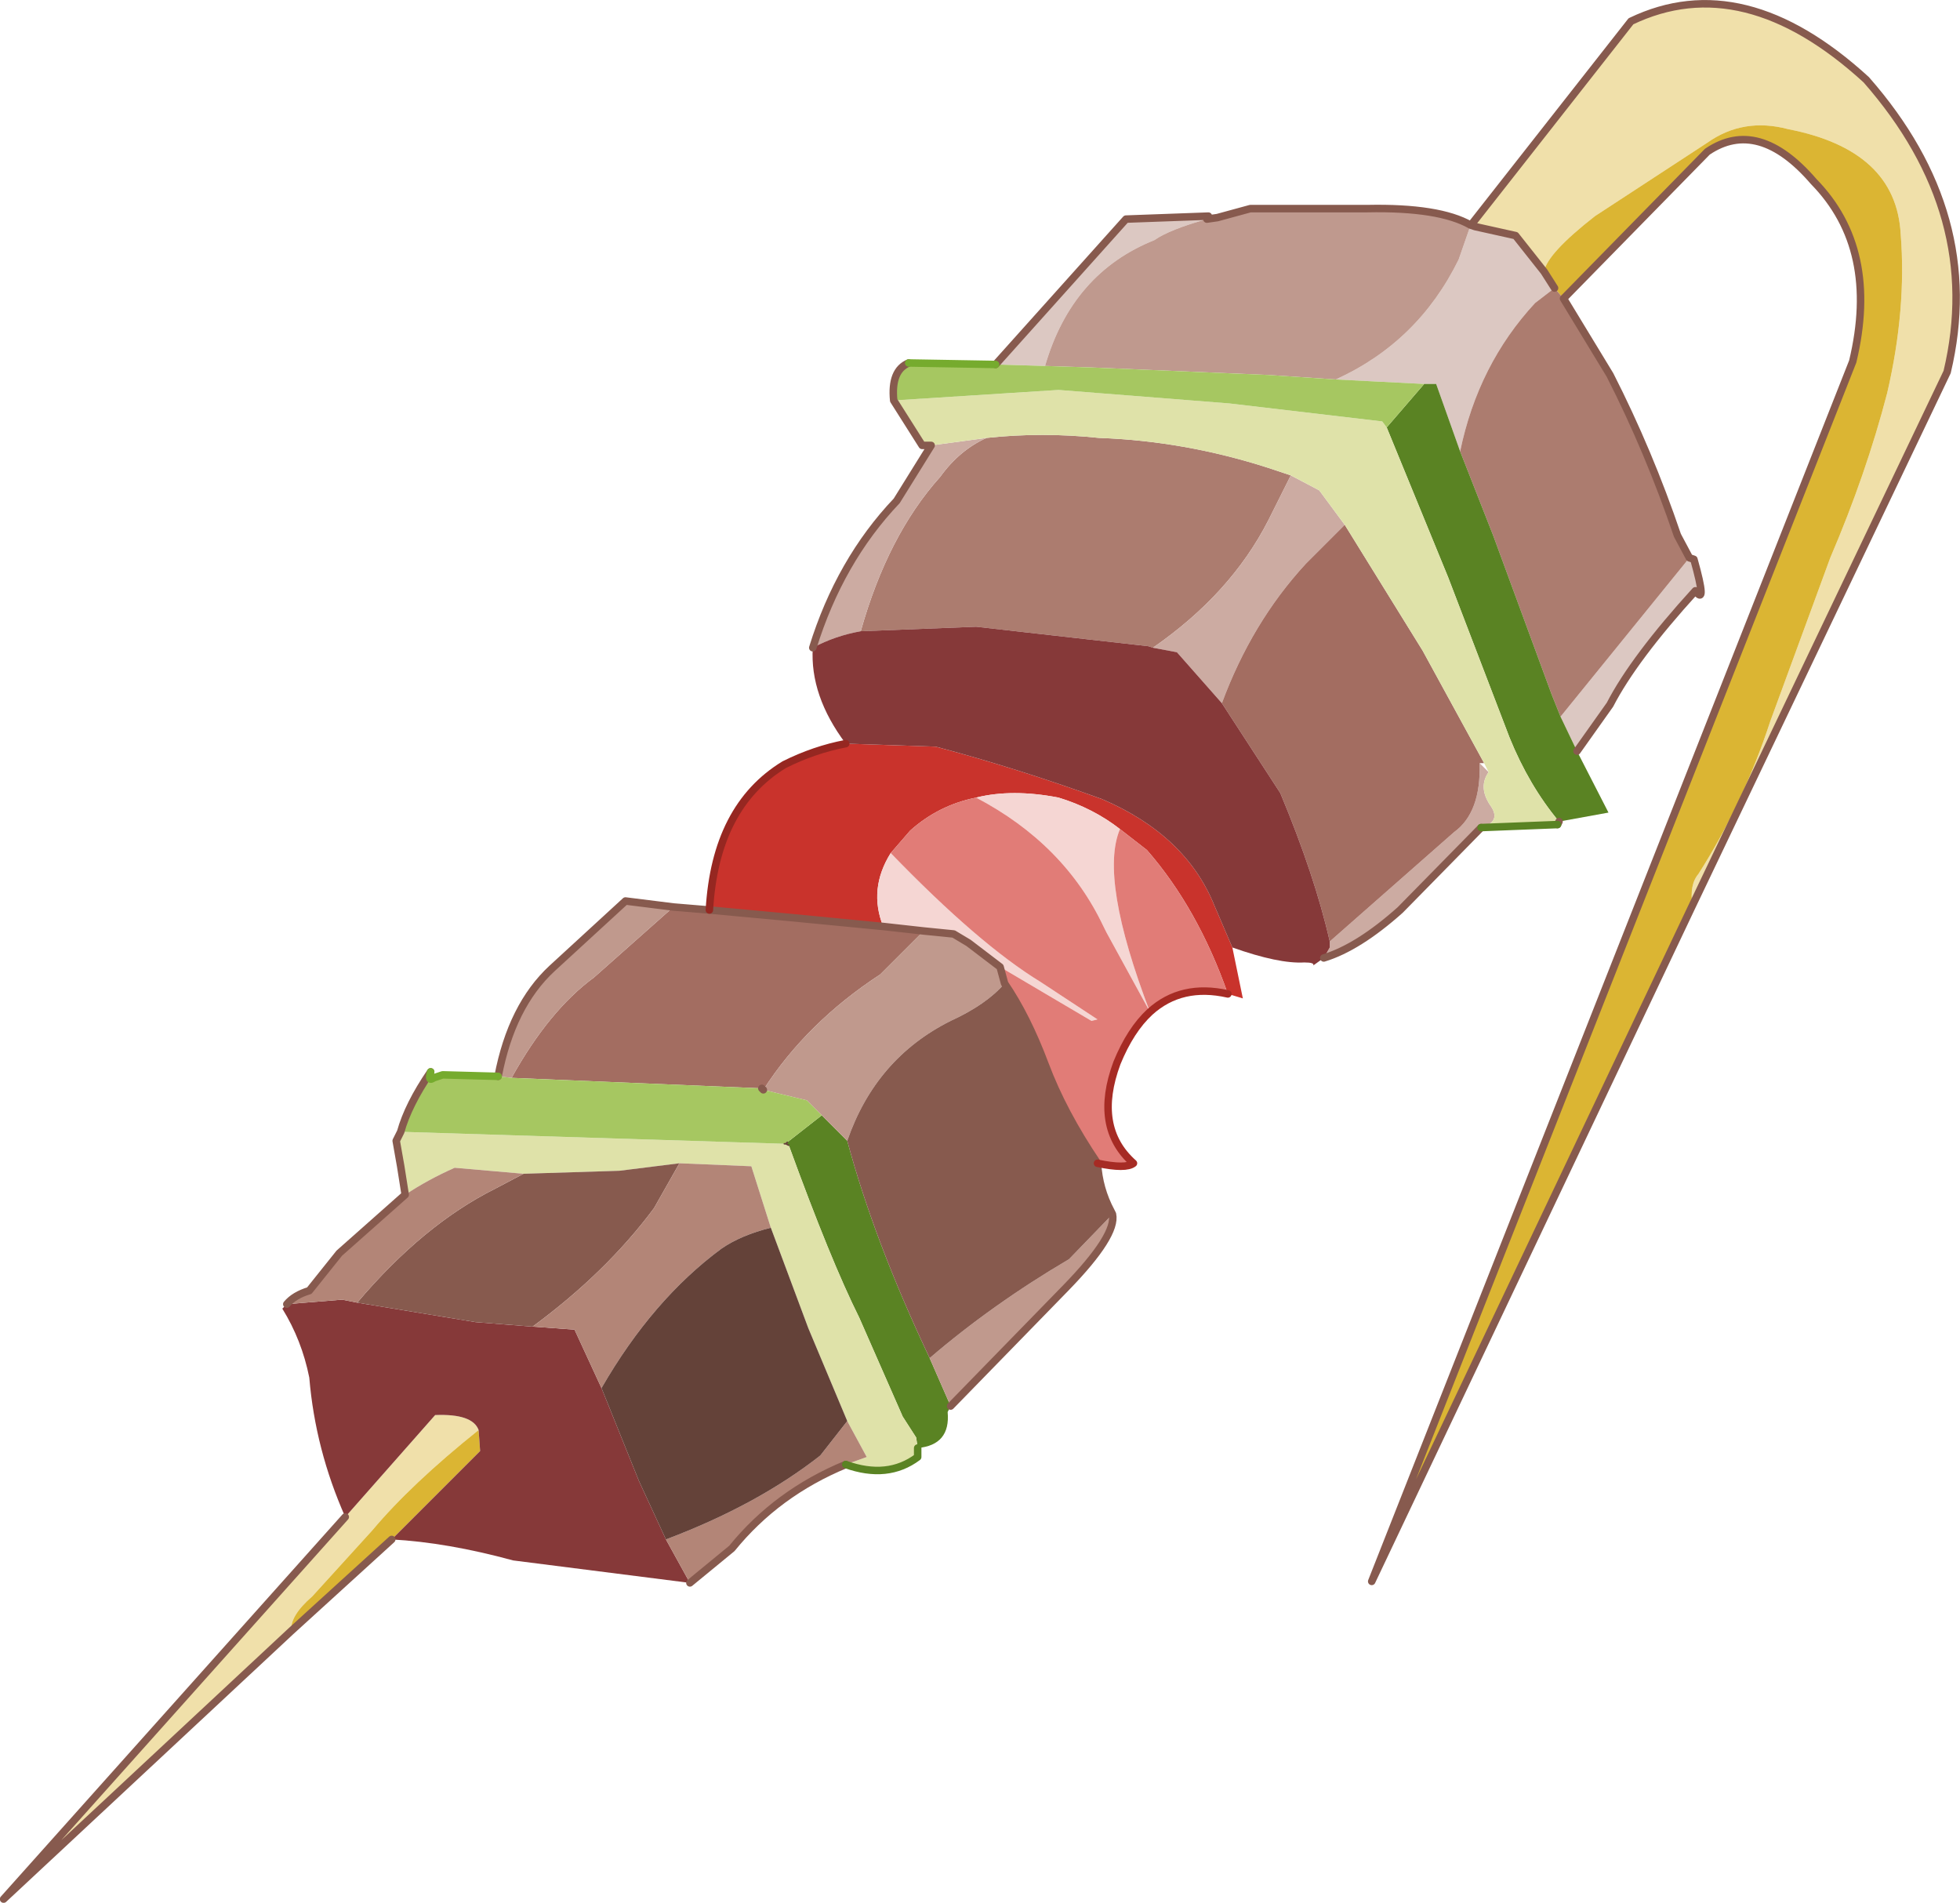 <svg viewBox="0 0 65.399 63.483" xmlns="http://www.w3.org/2000/svg" xmlns:xlink="http://www.w3.org/1999/xlink"><use transform="translate(.02 .01)" width="65.35" height="63.45" xlink:href="#a"/><defs><g id="a"><path d="m294.65 175.6.05-.05 5.3-6.75q3.75-1.8 7.85 1.95 3.95 4.5 2.7 9.75l-8.5 17.8q-.1-.7.2-1.05 1.5-2.35 2.4-5.1l2-5.45q1.2-2.8 1.9-5.5.65-2.8.45-5.3-.15-2.8-3.75-3.5-1.5-.4-2.7.45l-3.75 2.45q-1.6 1.25-1.7 1.85l-.95-1.2-1.35-.3-.15-.05m-39.35 46.9-9.6 8.95 11.4-12.75 3-3.4q1.25-.05 1.45.5-2.25 1.8-3.55 3.35l-2 2.2q-.75.65-.7 1.15" fill="#f0e0aa" fill-rule="evenodd" transform="translate(-245.6 -168.1)"/><path d="m302.05 198.3-10.7 22.55 16.05-40.7q.9-3.75-1.3-6-1.85-2.15-3.55-1l-4.8 4.9-.3-.35-.35-.55q.1-.6 1.7-1.85l3.75-2.45q1.2-.85 2.7-.45 3.6.7 3.75 3.5.2 2.5-.45 5.3-.7 2.7-1.9 5.5l-2 5.45q-.9 2.75-2.4 5.1-.3.35-.2 1.05m-43.4 21.15-3.35 3.05q-.05-.5.7-1.15l2-2.2q1.3-1.55 3.55-3.35l.05.7-2.95 2.95" fill="#dbb533" fill-rule="evenodd" transform="translate(-245.6 -168.1)"/><path d="m301.95 186.7.15.05q.45 1.6.05 1.05-2.05 2.25-2.85 3.8l-1.1 1.55-.55-1.15 4.3-5.3m-23.15-6.45 4.35-4.85 2.75-.1-.05.1q-1.25.35-1.75.7-2.75 1.1-3.65 4.2l-1.65-.05m15.85-4.65.15.05 1.35.3.95 1.2.35.55-.65.5q-1.9 2.05-2.5 4.95l-.8-2.25h-.4l-2.95-.15q2.75-1.25 4.1-4l.4-1.15" fill="#dcc8c2" fill-rule="evenodd" transform="translate(-245.6 -168.1)"/><path d="m297.75 178.05 1.55 2.55q1.3 2.55 2.25 5.35l.4.75-4.3 5.3-.3-.75-1.95-5.3-1.1-2.8q.6-2.9 2.5-4.95l.65-.5.3.35m-9.1 5.9-.75 1.5q-1.25 2.45-3.85 4.25l-.15-.05-5.75-.65-3.85.15q.9-3.2 2.65-5.15.65-.9 1.55-1.3 1.85-.2 3.75 0 2.85.1 5.65 1l.75.25" fill="#ac7c6f" fill-rule="evenodd" transform="translate(-245.6 -168.1)"/><path d="m295 195.7-2.7 2.75q-1.4 1.25-2.55 1.6l.2-.35v-.2l4.15-3.65q.9-.65.85-2.3l.3.3q-.35.5.05 1.1.4.55-.3.75m-22.3-6q.9-2.9 2.8-4.9l1.15-1.85 1.85-.25q-.9.4-1.55 1.3-1.75 1.95-2.65 5.15-.85.15-1.6.55m11.35 0q2.6-1.8 3.85-4.25l.75-1.5.95.5.85 1.15-1.3 1.3q-1.8 1.95-2.8 4.65l-1.5-1.7-.8-.15" fill="#ccaba2" fill-rule="evenodd" transform="translate(-245.6 -168.1)"/><path d="m298.2 193.15.05.1 1 1.95-1.65.3q-1-1.2-1.65-2.8l-2.05-5.35-2.05-5 1.25-1.45h.4l.8 2.25 1.1 2.8 1.95 5.3.3.75.55 1.15M277.3 215l-.1.2q.1 1.1-1 1.2l-.05-.35-.45-.7-1.45-3.3q-.95-1.9-2.35-5.75l-.1-.05.05-.05 1.15-.9.85.85q.9 3.35 2.75 7.25l.7 1.6" fill="#5a8323" fill-rule="evenodd" transform="translate(-245.6 -168.1)"/><path d="m268.05 198.35 1.2.1 2.7.25 3.1.3 1.35.15-1.45 1.45q-2.45 1.6-3.9 3.85l-.05-.05-8.35-.35q1.25-2.25 2.75-3.35l2.65-2.35m27.05-4.8h-.15q.05 1.65-.85 2.3l-4.15 3.65q-.5-2.2-1.65-4.95l-1.95-3q1-2.7 2.8-4.65l1.3-1.3 2.6 4.2 2.05 3.75" fill="#a36d61" fill-rule="evenodd" transform="translate(-245.6 -168.1)"/><path d="m297.6 195.5-.05.1-2.55.1q.7-.2.3-.75-.4-.6-.05-1.1l-.15-.3-2.05-3.75-2.6-4.2-.85-1.15-.95-.5-.75-.25q-2.8-.9-5.65-1-1.9-.2-3.75 0l-1.85.25h-.3l-.95-1.5 5.5-.35 5.7.45 5.1.6.15.2 2.05 5 2.05 5.35q.65 1.6 1.65 2.8m-21.4 20.9v.3q-1 .75-2.4.25l.7-.25-.65-1.2-1.3-3.1-1.25-3.35-.65-2.05-2.4-.1-2 .25-3.2.1-2.3-.2q-.9.4-1.65.9l-.15-.95-.15-.85.15-.3 12.8.4h.05l.1.05q1.4 3.85 2.35 5.75l1.45 3.3.45.7.05.35" fill="#dfe2a9" fill-rule="evenodd" transform="translate(-245.6 -168.1)"/><path d="m285.85 175.4.35-.05 1.1-.3h3.9q2.4-.05 3.45.55l-.4 1.15q-1.35 2.75-4.1 4l-2.25-.15-5.9-.25-1.55-.05q.9-3.1 3.65-4.2.5-.35 1.75-.7" fill="#bf998e" fill-rule="evenodd" transform="translate(-245.6 -168.1)"/><path d="m286.7 199.7.35 1.7-.5-.15q-1-2.85-2.7-4.8l-.9-.7q-.9-.7-2.05-1.05-1.55-.3-2.75 0-1.25.25-2.2 1.1l-.65.75q-.75 1.2-.25 2.45l-3.1-.3-2.7-.25q.2-3.45 2.5-4.85 1-.5 2.05-.7l3 .1q2.65.7 5.55 1.75 2.8 1.2 3.75 3.55l.6 1.4" fill="#c9332c" fill-rule="evenodd" transform="translate(-245.6 -168.1)"/><path d="m289.75 200.05-.35.25q.05-.1-.3-.1-.85.05-2.4-.5l-.6-1.4q-.95-2.35-3.75-3.55-2.9-1.05-5.55-1.75l-3-.1q-1.2-1.6-1.1-3.2.75-.4 1.6-.55l3.85-.15 5.75.65.15.05.8.15 1.5 1.7 1.95 3q1.15 2.75 1.65 4.95v.2l-.2.35M268.6 220.9l-5.9-.75q-2.2-.6-4.05-.7l2.95-2.95-.05-.7q-.2-.55-1.45-.5l-3 3.4q-1-2.25-1.2-4.65-.25-1.25-.9-2.3l.15-.15 1.85-.15.5.1 3.95.65 1.9.15 1.4.1.9 1.95 1.25 3.1.9 1.95.8 1.45" fill="#863939" fill-rule="evenodd" transform="translate(-245.6 -168.1)"/><path d="M282.7 208.6q.15.7-1.55 2.45L277.3 215l-.7-1.6q2.1-1.8 4.65-3.3l1.45-1.5m-20.5-4.6q.45-2.35 1.8-3.6l2.45-2.25 1.6.2-2.65 2.35q-1.5 1.1-2.75 3.35l-.45-.05m14.2-4.85 1 .1.5.3 1.05.8.15.55q-.6.7-1.8 1.25-2.5 1.25-3.45 4l-1.35-1.35-1.45-.35q1.45-2.25 3.9-3.85l1.45-1.45" fill="#c0998d" fill-rule="evenodd" transform="translate(-245.6 -168.1)"/><path d="M258.95 205.85q.25-.9 1-2-.1.35.1.2l.3-.1 1.85.05.45.05 8.35.35.05.05 1.45.35.5.5-1.15.9-.1.05-12.8-.4m16.45-24.4q-.1-1 .5-1.25l2.9.05 1.65.05 1.55.05 5.9.25 2.25.15 2.95.15-1.25 1.45-.15-.2-5.1-.6-5.7-.45-5.5.35" fill="#a6c761" fill-rule="evenodd" transform="translate(-245.6 -168.1)"/><path d="m276.4 199.15-1.35-.15q-.5-1.25.25-2.45 2.95 3.05 5 4.3l1.9 1.25-.2.05-3.05-1.8-1.05-.8-.5-.3-1-.1m1.75-4.45q1.2-.3 2.75 0 1.15.35 2.05 1.05-.7 1.65 1 6.1l-1.45-2.65-.1-.2q-1.3-2.75-4.25-4.3" fill="#f5d6d3" fill-rule="evenodd" transform="translate(-245.6 -168.1)"/><path d="M286.55 201.25q-1.55-.35-2.6.6-.65.6-1.1 1.7-.8 2.15.55 3.35-.25.2-1.2 0-1.15-1.7-1.75-3.3t-1.35-2.7l-.15-.55 3.05 1.8.2-.05-1.9-1.25q-2.05-1.25-5-4.3l.65-.75q.95-.85 2.2-1.1 2.95 1.55 4.25 4.3l.1.2 1.45 2.65q-1.7-4.45-1-6.1l.9.7q1.7 1.95 2.7 4.8" fill="#e17c77" fill-rule="evenodd" transform="translate(-245.6 -168.1)"/><path d="M282.2 206.9q.05.85.45 1.6l.05.1-1.45 1.5q-2.55 1.5-4.65 3.3-1.85-3.9-2.75-7.25.95-2.75 3.45-4 1.2-.55 1.8-1.25.75 1.1 1.35 2.7t1.75 3.3m-19.15.35 3.2-.1 2-.25-.85 1.5q-1.6 2.15-4.05 3.95l-1.9-.15-3.95-.65q2.2-2.6 4.6-3.8l.95-.5" fill="#875a4e" fill-rule="evenodd" transform="translate(-245.6 -168.1)"/><path d="M273.8 216.95q-2.3.95-3.8 2.8l-1.4 1.15-.8-1.45q3.05-1.15 5.15-2.8l.9-1.15.65 1.2-.7.25m-18.65-5.35q.25-.3.75-.45l1-1.25 2.2-1.95q.75-.5 1.65-.9l2.3.2-.95.5q-2.4 1.2-4.6 3.8l-.5-.1-1.85.15m8.2.75q2.45-1.8 4.05-3.95l.85-1.5 2.4.1.65 2.05q-1 .25-1.65.7-2.3 1.7-4 4.65l-.9-1.95-1.4-.1" fill="#b38577" fill-rule="evenodd" transform="translate(-245.6 -168.1)"/><path d="m271.3 209.05 1.25 3.35 1.3 3.1-.9 1.15q-2.1 1.65-5.15 2.8l-.9-1.95-1.25-3.1q1.7-2.95 4-4.65.65-.45 1.65-.7" fill="#644239" fill-rule="evenodd" transform="translate(-245.6 -168.1)"/><path d="m49.05 7.5.05-.05L54.4.7q3.75-1.8 7.85 1.95 3.95 4.5 2.7 9.75l-8.5 17.8-10.7 22.55 16.05-40.7q.9-3.75-1.3-6-1.85-2.15-3.55-1l-4.8 4.9 1.55 2.55q1.3 2.55 2.25 5.35l.4.75.15.05q.45 1.6.05 1.05-2.05 2.25-2.85 3.8l-1.1 1.55M52 27.4l-.05.1m-2.55.1-2.7 2.75q-1.4 1.25-2.55 1.6M36.6 38.8q.05.85.45 1.6l.05.1q.15.7-1.55 2.45L31.7 46.9m-3.5 1.95q-2.3.95-3.8 2.8L23 52.8m-9.95-1.45L9.7 54.4.1 63.35 11.5 50.6m-1.95-7.1q.25-.3.75-.45l1-1.25 2.2-1.95-.15-.95-.15-.85.15-.3q.25-.9 1-2m2.25.15q.45-2.35 1.8-3.6l2.45-2.25 1.6.2 1.2.1m3.45-8.75q.9-2.9 2.8-4.9l1.15-1.85h-.3l-.95-1.5q-.1-1 .5-1.25m2.9.05 4.35-4.85 2.75-.1-.05.1.35-.05 1.1-.3h3.9q2.4-.05 3.45.55l.15.05 1.35.3.95 1.2m.35.55-.35-.55M29.45 30.9l-3.1-.3-2.7-.25m7.15.7-1.35-.15m1.35.15 1 .1.5.3 1.05.8m.15.55-.15-.55m.15.55q.75 1.1 1.35 2.7t1.75 3.3m-11.2-2.5.05.05" fill="none" stroke="#875a4e" stroke-linecap="round" stroke-linejoin="round" stroke-width=".25"/><path d="m51.95 27.5-2.55.1M30.6 48.3v.3q-1 .75-2.4.25" fill="none" stroke="#5a8323" stroke-linecap="round" stroke-linejoin="round" stroke-width=".25"/><path d="M23.65 30.35q.2-3.45 2.5-4.85 1-.5 2.05-.7" fill="none" stroke="#962721" stroke-linecap="round" stroke-linejoin="round" stroke-width=".25"/><path d="M14.35 35.75q-.1.35.1.2l.3-.1 1.85.05m13.7-23.8 2.9.05" fill="none" stroke="#76ab2e" stroke-linecap="round" stroke-linejoin="round" stroke-width=".25"/><path d="M40.95 33.15q-1.55-.35-2.6.6-.65.6-1.1 1.7-.8 2.15.55 3.35-.25.2-1.2 0" fill="none" stroke="#a62b24" stroke-linecap="round" stroke-linejoin="round" stroke-width=".25"/><path d="M26.15 38.15h.05l.05-.05m-.05.05.1.05" fill="none" stroke="#664139" stroke-linecap="round" stroke-linejoin="round" stroke-width=".05"/></g></defs></svg>